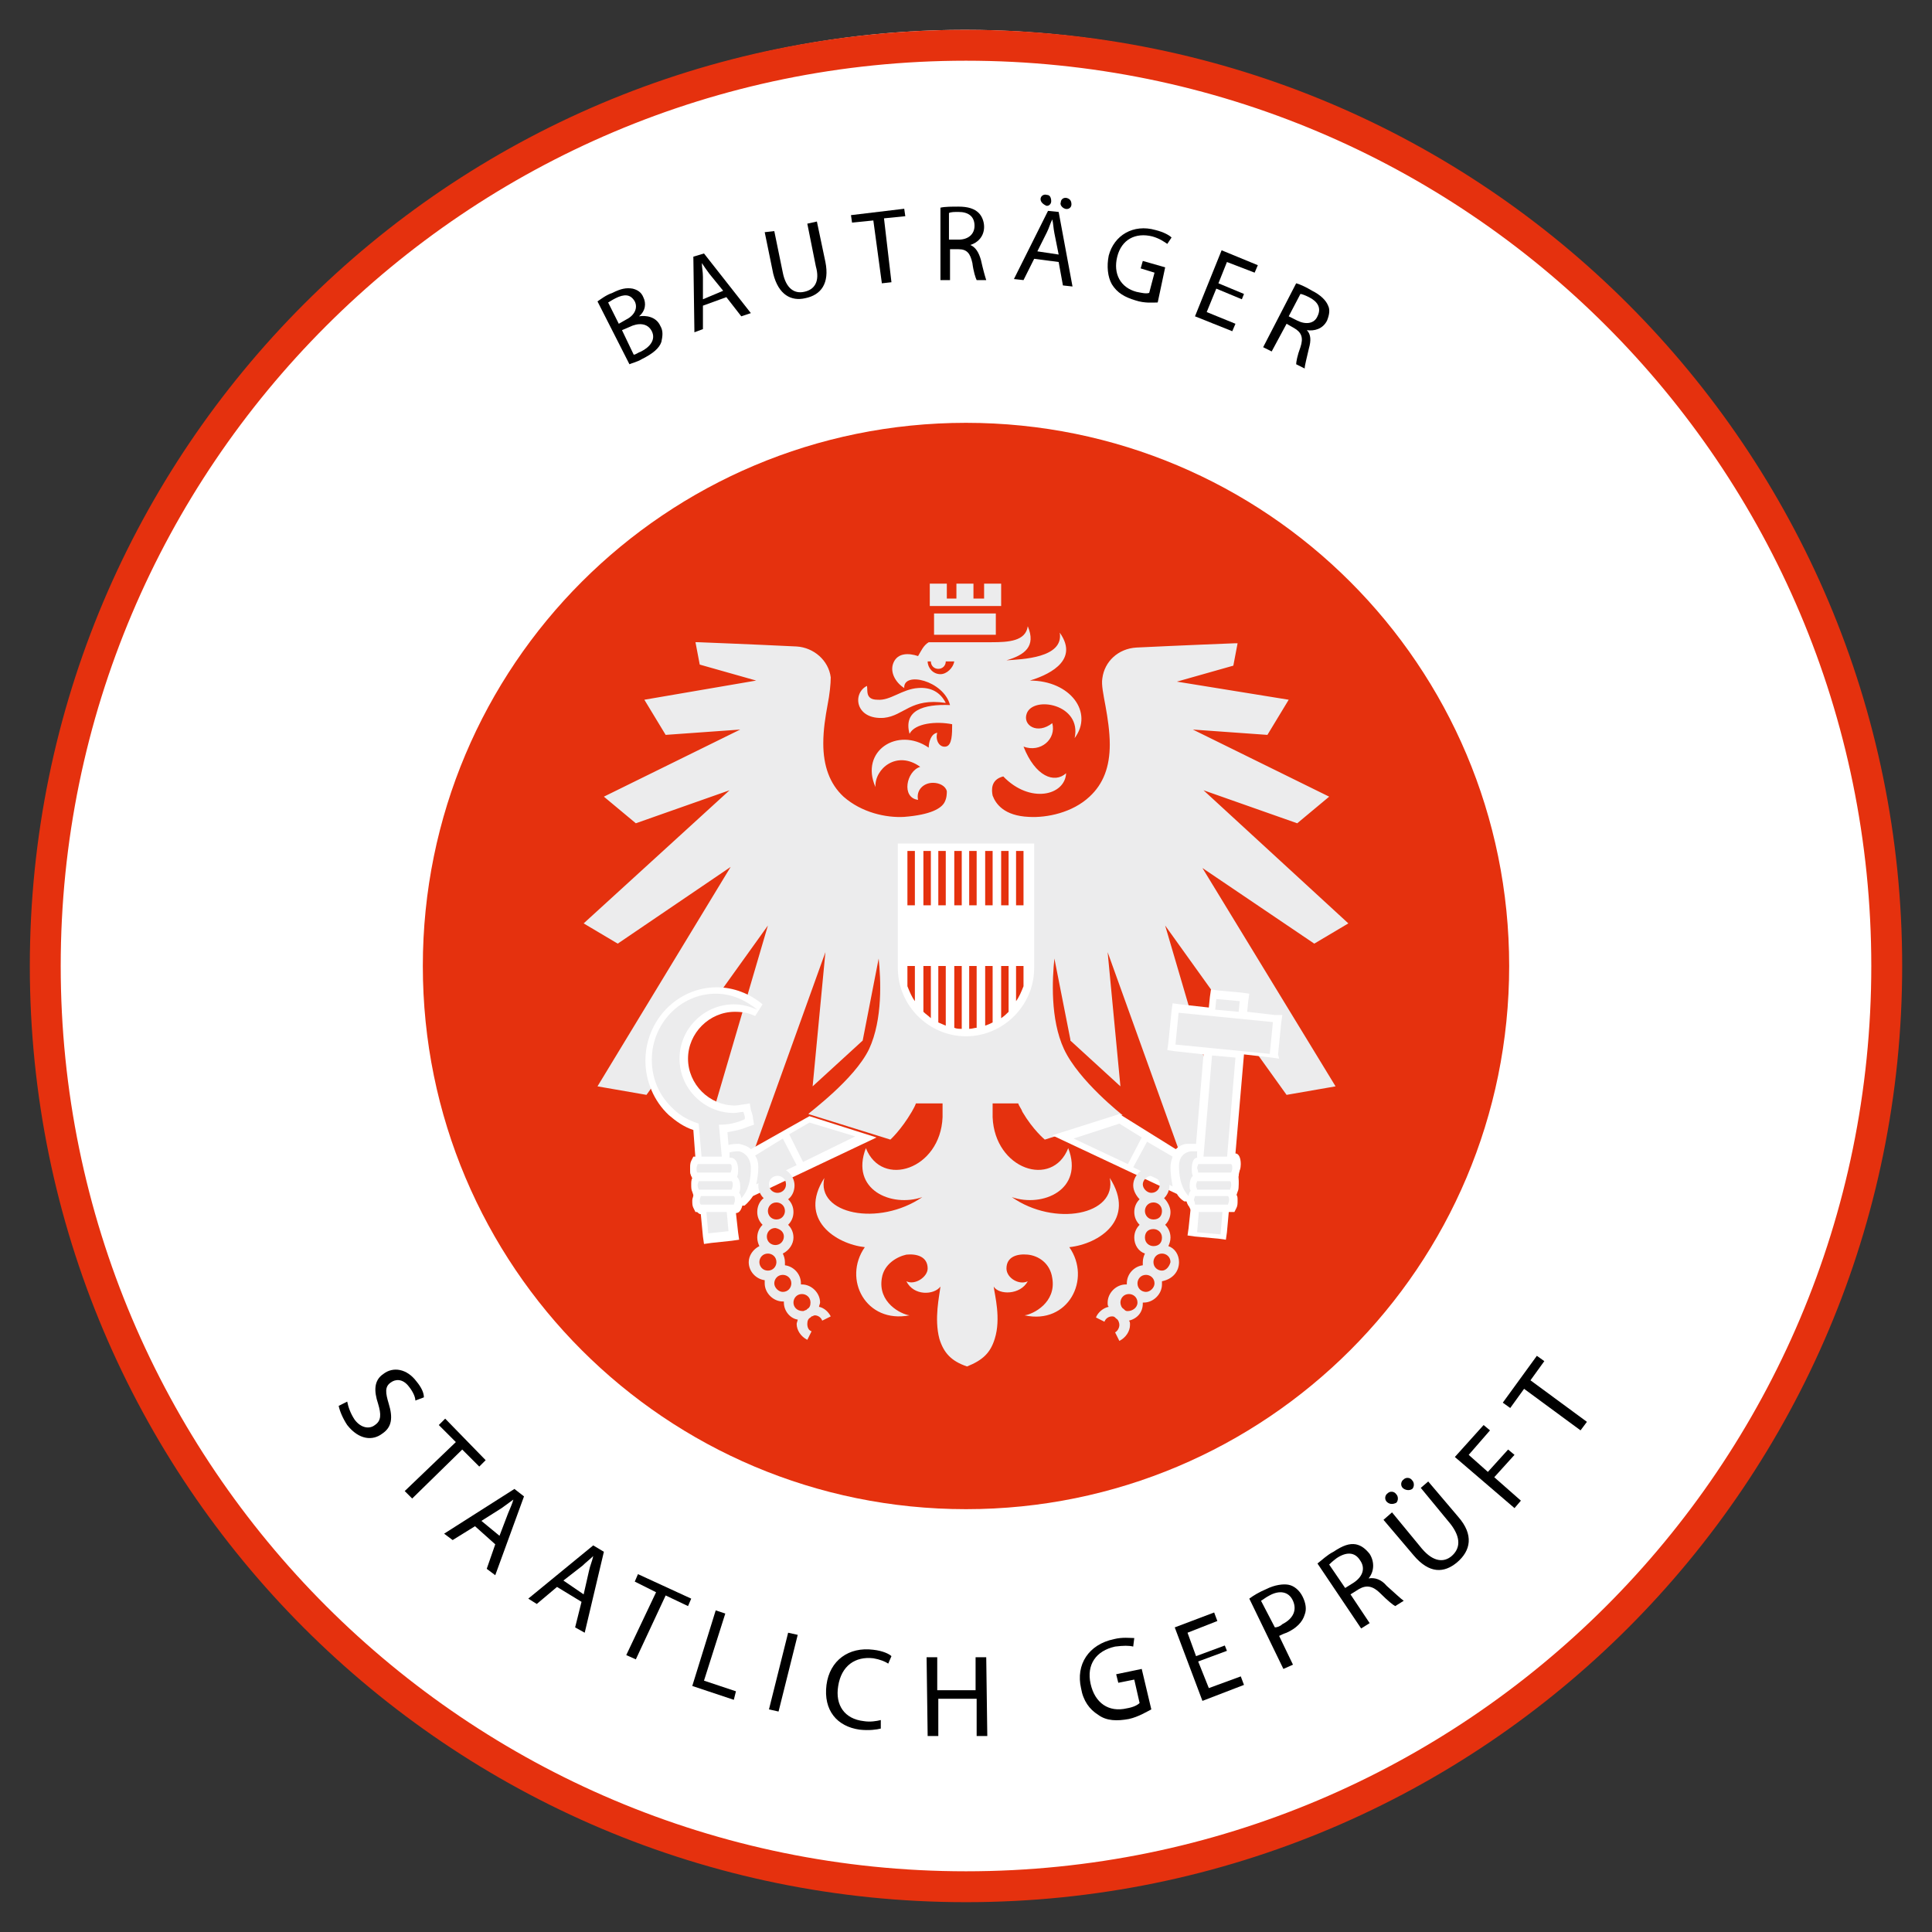 <?xml version="1.0" encoding="utf-8"?>
<!-- Generator: Adobe Illustrator 24.3.0, SVG Export Plug-In . SVG Version: 6.00 Build 0)  -->
<svg version="1.1" id="Ebene_1" xmlns="http://www.w3.org/2000/svg" xmlns:xlink="http://www.w3.org/1999/xlink" x="0px" y="0px"
	 viewBox="0 0 181.4 181.4" style="enable-background:new 0 0 181.4 181.4;" xml:space="preserve">
<rect x="0" y="0" width="181.4" height="181.4" fill="#333333" stroke="none"/>
<style type="text/css">
	.st0{fill:#FFFFFF;}
	.st1{clip-path:url(#SVGID_2_);fill:#E5310E;}
	.st2{clip-path:url(#SVGID_2_);}
	.st3{clip-path:url(#SVGID_4_);fill:#ECECED;}
	.st4{clip-path:url(#SVGID_4_);fill:#FFFFFF;}
	.st5{clip-path:url(#SVGID_2_);fill:#ECECED;}
	.st6{clip-path:url(#SVGID_6_);fill:#FFFFFF;}
	.st7{clip-path:url(#SVGID_6_);fill:#ECECED;}
</style>
<ellipse class="st0" cx="90.6" cy="89.9" rx="86.5" ry="87.1"/>
<g>
	<defs>
		<rect id="SVGID_1_" width="181.4" height="181.4"/>
	</defs>
	<clipPath id="SVGID_2_">
		<use xlink:href="#SVGID_1_"  style="overflow:visible;"/>
	</clipPath>
	<path class="st1" d="M175.7,90.7c0,47-38.1,85-85,85s-85-38.1-85-85s38.1-85,85-85S175.7,43.7,175.7,90.7 M178.6,90.7
		c0-48.5-39.3-87.9-87.9-87.9S2.8,42.2,2.8,90.7s39.3,87.9,87.9,87.9S178.6,139.2,178.6,90.7"/>
	<path class="st1" d="M90.7,141.7c28.2,0,51-22.8,51-51c0-28.2-22.8-51-51-51s-51,22.8-51,51C39.7,118.9,62.5,141.7,90.7,141.7"/>
	<g class="st2">
		<defs>
			<rect id="SVGID_3_" x="46.2" y="47.4" width="89.1" height="89.1"/>
		</defs>
		<clipPath id="SVGID_4_">
			<use xlink:href="#SVGID_3_"  style="overflow:visible;"/>
		</clipPath>
		<path class="st3" d="M123.4,88.6l3.2-1.9L113,74.2l8.8,3.1l3-2.5L112,68.5l7,0.5l2-3.3L110.5,64l5.3-1.5l0.4-2.1l-0.3,0
			c0,0-5.1,0.2-9.2,0.4c-1.7,0.1-3,1.3-3.2,2.9c-0.1,0.6,0.1,1.5,0.3,2.6c0.2,1.1,0.4,2.4,0.4,3.6c0,2.1-0.6,3.7-1.9,4.9
			c-1.6,1.5-4,2-5.7,1.9c-2.3-0.1-3.1-1.2-3.4-2c-0.1-0.5-0.2-1.5,1-1.8c2.5,2.6,5.8,1.8,5.9-0.3c-1.1,1-2.9,0.3-4-2.5
			c1.6,0.6,3.1-0.7,2.7-2.2c-1.4,1.1-2.8,0.2-2.4-0.9c0.6-1.7,5.2-0.9,4.5,2.3c1.8-2.4-0.4-5.4-4.2-5.4c1.3-0.4,4.8-1.7,2.8-4.5
			c0.4,2.4-3.6,2.5-5,2.6c1.7-0.5,2.8-1.3,2-3.2c-0.2,1.4-1.8,1.5-3.4,1.5c-1.9,0-5.4,0-5.9,0c-0.5,0.3-0.7,0.8-1,1.3
			c-0.9-0.3-1.9-0.3-2.3,0.6c-0.4,0.9,0.2,1.9,1,2.4c-0.1-1.6,3.7-0.7,4.3,1.6c-2.5-0.1-4.4,0.5-3.8,2.7c0.5-1,2.5-1.2,4-0.9
			c0,0.9,0,2-0.6,2.1c-0.6,0.1-1-0.6-0.8-1.3c-0.6,0.1-0.8,0.9-0.8,1.4c-2.9-2-6.5,0.3-5,3.7c-0.1-1.7,2-3.5,4.2-1.9
			c-1.3,0.4-1.8,2.9-0.2,3.1c-0.2-0.9,0.5-1.6,1.4-1.6c0.6,0,1.2,0.3,1.3,0.8c0,0.2,0,0.6-0.2,1c-0.3,0.6-1.3,1.2-3.8,1.4
			c-1.7,0.1-4-0.4-5.7-1.9c-1.3-1.2-1.9-2.9-1.9-5c0-1.3,0.2-2.5,0.4-3.6c0.2-1,0.3-2,0.3-2.6c-0.2-1.6-1.6-2.8-3.2-2.9
			c-4.1-0.2-9.2-0.4-9.2-0.4l-0.3,0l0.4,2.1l5.3,1.5l-10.5,1.8l2,3.3l7-0.5l-12.8,6.3l3,2.5l8.8-3.1L54.8,86.7l3.2,1.9l10.6-7.2
			L56.1,102l4.6,0.8l11.4-15.9l-6.9,23.5l5-0.7l7.3-20.3l-1.2,12.6l4.7-4.3l1.5-7.7c0.2,1.9,0.4,5.7-0.9,8.5c-1.4,2.9-5.7,6-5.7,6.1
			l7.7,2.4c0,0,1-0.9,2-2.6c0.1-0.2,0.3-0.5,0.4-0.8h2.5c0,0.4,0,0.8,0,1.3c-0.2,4.9-5.7,6.7-7.2,2.9c-1.5,3.9,2.4,5.6,5.3,4.6
			c-4.1,2.8-10,1.6-9.2-1.8c-2.5,3.9,1.1,6.2,3.8,6.5c-2.1,3,0.1,7.2,4.2,6.4c-0.8-0.1-3-1.2-2.6-3.5c0.2-1.3,1.4-2,2.3-2.2
			c1-0.1,2,0.2,2,1.3c0,0.8-1.2,1.6-2,1.2c0.7,1.4,2.6,1.3,3.2,0.5c-0.1,0.9-0.6,3-0.1,4.9c0.4,1.3,1.1,2.1,2.6,2.6
			c1.5-0.6,2.2-1.3,2.6-2.6c0.6-1.9,0-4.1-0.1-4.9c0.5,0.8,2.5,0.8,3.2-0.5c-0.8,0.4-2-0.3-2-1.2c0-1.1,1-1.4,2-1.3
			c1,0.1,2.1,0.8,2.3,2.2c0.4,2.3-1.8,3.4-2.6,3.5c4.1,0.9,6.3-3.4,4.2-6.4c2.8-0.3,6.3-2.6,3.8-6.5c0.7,3.5-5.2,4.6-9.2,1.8
			c2.9,1,6.8-0.7,5.3-4.6c-1.5,3.8-6.9,2-7.1-2.9c0-0.5,0-0.9,0-1.3h2.4c0.1,0.3,0.3,0.5,0.4,0.8c1,1.7,2.1,2.6,2.1,2.6l7.3-2.3
			c0,0-4.1-3.2-5.5-6.2c-1.3-2.8-1.1-6.6-0.9-8.5l1.5,7.6l0,0.1l4.7,4.3l-1.2-12.6l7.3,20.3l5,0.7l-6.9-23.5l11.4,15.9l4.6-0.8
			l-12.5-20.5L123.4,88.6z M88.3,63.3c-0.7,0-1.2-0.6-1.2-1.2h0.3c0,0.4,0.3,0.7,0.7,0.7c0.4,0,0.7-0.3,0.7-0.7h0.8
			C89.5,62.7,88.9,63.3,88.3,63.3 M96.7,90.9c0,3.3-2.7,6.1-6,6.1s-6-2.7-6-6.1V79.6h12.1V90.9z"/>
		<rect x="87.7" y="57.6" class="st3" width="5.8" height="2"/>
		<polygon class="st3" points="94,54.8 92.4,54.8 92.4,56.2 91.4,56.2 91.4,54.8 89.8,54.8 89.8,56.2 88.9,56.2 88.9,54.8 
			87.3,54.8 87.3,56.9 94,56.9 		"/>
		<path class="st3" d="M83,67.4c1.9-0.2,2.5-1.9,5.8-1.4c-0.5-1-1.4-1.5-2.6-1.4c-1.5,0.1-2.6,1.2-3.8,1.1c-1.2,0-0.9-0.9-1-1.3
			C80,65.1,80.3,67.6,83,67.4"/>
		<path class="st4" d="M70.5,107.9c-0.3-0.3-0.7-0.4-1.1-0.5c-0.3,0-0.6,0-1,0.1l-0.1-1.2c0.6-0.1,1.2-0.2,1.9-0.5l0.6-0.2l-0.1-0.6
			c0-0.2-0.1-0.5-0.2-0.8l-0.1-0.6l-0.6,0.1c-0.2,0-0.5,0.1-0.8,0.1c-2.4,0-4.4-2-4.4-4.4s2-4.4,4.4-4.4c0.7,0,1.3,0.1,1.9,0.4
			l0.7-1.1c-1.2-1-2.7-1.6-4.3-1.6c-3.7,0-6.7,3.1-6.7,6.9c0,1.9,0.8,3.8,2.2,5.1c0.7,0.6,1.4,1.1,2.3,1.4l0.2,2.7
			c-0.3,0.1-0.5,0.5-0.5,1c0,0.4,0.1,0.7,0.3,0.9c-0.1,0.2-0.1,0.4-0.1,0.7c0,0.4,0.1,0.7,0.3,0.9c-0.1,0.2-0.1,0.4-0.1,0.6
			c0,0.6,0.3,1.1,0.6,1.1l0.2,2.1l0.1,0.7l0.7-0.1l1.9-0.2l0.7-0.1l-0.1-0.7l-0.2-1.8c0.3,0,0.5-0.3,0.6-0.7l0.1,0l0.1,0
			c0,0,0.4-0.3,0.8-0.9l11.6-5.5l-6.3-2L70.5,107.9z"/>
		<path class="st4" d="M119.7,95.3l-2.6-0.3l0,0l0.1-1l0.1-0.7l-0.7-0.1l-2.2-0.2l-0.7-0.1l-0.1,0.7l-0.1,1l-2.7-0.3l-0.7-0.1
			l-0.1,0.7l-0.3,3l-0.1,0.7l0.7,0.1l2.7,0.3v0l-0.7,8.4c-0.3,0-0.5,0-0.8,0c-0.4,0-0.8,0.2-1.1,0.5l-5.3-3.3l-6.3,2l11.7,5.5
			c0.3,0.5,0.7,0.7,0.7,0.7l0.1,0l0.1,0c0.1,0.3,0.2,0.5,0.4,0.6l-0.2,1.9l-0.1,0.7l0.7,0.1l2.2,0.2l0.7,0.1l0.1-0.7l0.2-2.2h0
			c0.4,0,0.7-0.4,0.7-1.1c0-0.2,0-0.4-0.1-0.6c0.2-0.2,0.3-0.5,0.3-0.9c0-0.3,0-0.5-0.1-0.7c0.2-0.2,0.3-0.5,0.3-0.9
			c0-0.6-0.2-1-0.5-1l0.8-9.3l2.6,0.3l0.7,0.1L120,99l0.3-3l0.1-0.7L119.7,95.3z"/>
		<path class="st4" d="M84.3,90.9c0,3.5,2.9,6.4,6.4,6.4c3.5,0,6.4-2.9,6.4-6.4V79.2H84.3V90.9z M95.4,79.9h0.7V85h-0.7V79.9z
			 M95.4,90.7h0.7v1.9c-0.2,0.5-0.4,1-0.7,1.4V90.7z M94,79.9h0.7V85H94V79.9z M94,90.7h0.7V95c-0.2,0.2-0.4,0.4-0.7,0.6V90.7z
			 M92.5,79.9h0.7V85h-0.7V79.9z M92.5,90.7h0.7V96c-0.2,0.1-0.4,0.2-0.7,0.3V90.7z M91,79.9h0.7V85H91V79.9z M91,90.7h0.7v5.8
			c-0.2,0-0.4,0.1-0.7,0.1V90.7z M89.6,79.9h0.7V85h-0.7V79.9z M89.6,90.7h0.7v5.9c-0.2,0-0.5,0-0.7-0.1V90.7z M88.1,79.9h0.7V85
			h-0.7V79.9z M88.1,90.7h0.7v5.6c-0.2-0.1-0.5-0.2-0.7-0.3V90.7z M86.7,79.9h0.7V85h-0.7V79.9z M86.7,90.7h0.7v4.9
			c-0.2-0.2-0.5-0.4-0.7-0.6V90.7z M85.2,79.9h0.7V85h-0.7V79.9z M85.2,90.7h0.7V94c-0.3-0.4-0.5-0.9-0.7-1.4V90.7z"/>
	</g>
	<polygon class="st5" points="112.4,115.7 114.6,115.9 116,99.3 113.8,99.1 	"/>
	<polygon class="st5" points="116.4,94 114.2,93.8 114.1,94.8 116.3,95 	"/>
	
		<rect x="113.5" y="92.6" transform="matrix(9.830991e-02 -0.995 0.995 9.830991e-02 7.071 201.905)" class="st5" width="3" height="8.9"/>
	<g class="st2">
		<defs>
			<rect id="SVGID_5_" x="46.2" y="47.4" width="89.1" height="89.1"/>
		</defs>
		<clipPath id="SVGID_6_">
			<use xlink:href="#SVGID_5_"  style="overflow:visible;"/>
		</clipPath>
		<path class="st6" d="M116.4,109.7c0-0.3,0-0.5-0.1-0.7l-0.2-0.4h-4l-0.2,0.4c-0.1,0.2-0.1,0.4-0.1,0.7c0,0.2,0,0.4,0.1,0.6
			l-0.1,0.2c-0.1,0.2-0.1,0.4-0.1,0.7c0,0.2,0,0.4,0.1,0.5l-0.1,0.3c-0.1,0.2-0.1,0.4-0.1,0.7s0,0.5,0.1,0.7l0.2,0.4h4l0.2-0.4
			c0.1-0.2,0.1-0.4,0.1-0.7c0-0.2,0-0.4-0.1-0.5l0.1-0.3c0.1-0.2,0.1-0.4,0.1-0.7c0-0.2,0-0.4-0.1-0.6l0.1-0.2
			C116.3,110.2,116.4,110,116.4,109.7"/>
		<path class="st7" d="M69.8,104.4c-0.3,0-0.6,0.1-0.9,0.1c-2.8,0-5.1-2.3-5.1-5.1c0-2.8,2.3-5.1,5.1-5.1c0.8,0,1.5,0.2,2.2,0.5
			c-1.1-0.9-2.4-1.5-3.9-1.5c-3.3,0-6,2.8-6,6.2c0,1.8,0.7,3.4,2,4.6c0.7,0.7,1.5,1.1,2.4,1.4l0,0l0.9,10.3l1.9-0.2l-0.9-10
			c0.8,0,1.5-0.1,2.4-0.5C70,105,69.9,104.7,69.8,104.4"/>
		<path class="st6" d="M69.5,112l-0.1-0.3c0-0.2,0.1-0.3,0.1-0.5c0-0.3,0-0.5-0.1-0.7l-0.1-0.2c0.1-0.2,0.1-0.4,0.1-0.6
			c0-0.3,0-0.5-0.1-0.7l-0.2-0.4h-4l-0.2,0.4c-0.1,0.2-0.1,0.4-0.1,0.7c0,0.3,0,0.5,0.1,0.7l0.1,0.2c-0.1,0.2-0.1,0.4-0.1,0.6
			c0,0.3,0,0.5,0.1,0.7l0.1,0.3c0,0.2-0.1,0.3-0.1,0.5c0,0.3,0,0.5,0.1,0.7l0.2,0.4h4l0.2-0.4c0.1-0.2,0.1-0.4,0.1-0.7
			C69.6,112.5,69.6,112.2,69.5,112"/>
		<path class="st7" d="M71.2,109.6c0,0.6-0.1,1.2-0.2,1.6l3.8-1.8l-1.3-2.5l-2.6,1.6C71.1,108.8,71.2,109.1,71.2,109.6"/>
		<polygon class="st7" points="75.4,109.1 80.3,106.7 76,105.4 74.1,106.5 		"/>
		<path class="st7" d="M76.9,122.7c0-0.1,0.1-0.3,0.1-0.4c0-0.9-0.8-1.7-1.7-1.7c0,0,0,0-0.1,0c0,0,0-0.1,0-0.1
			c0-0.9-0.7-1.6-1.5-1.7c0-0.1,0-0.2,0-0.3c0-0.3-0.1-0.6-0.2-0.8c0.6-0.3,1-0.9,1-1.5c0-0.5-0.2-0.9-0.5-1.2
			c0.3-0.3,0.5-0.7,0.5-1.2c0-0.5-0.2-0.9-0.5-1.2c0.4-0.3,0.6-0.8,0.6-1.3c0-0.9-0.8-1.7-1.7-1.7c-0.9,0-1.7,0.8-1.7,1.7
			c0,0.5,0.2,0.9,0.5,1.2c-0.4,0.3-0.6,0.8-0.6,1.3c0,0.5,0.2,0.9,0.5,1.2c-0.3,0.3-0.5,0.7-0.5,1.2c0,0.3,0.1,0.6,0.2,0.8
			c-0.6,0.3-1,0.9-1,1.5c0,0.9,0.7,1.6,1.5,1.7c0,0.1,0,0.2,0,0.3c0,0.9,0.8,1.7,1.7,1.7c0,0,0,0,0.1,0c0,0,0,0.1,0,0.1
			c0,0.8,0.6,1.5,1.3,1.6c0,0.1-0.1,0.3-0.1,0.4c0,0.6,0.4,1.2,1,1.5l0.4-0.8c-0.3-0.1-0.4-0.4-0.4-0.7c0-0.3,0.1-0.5,0.3-0.6
			c0,0,0.1-0.1,0.1-0.1c0.1,0,0.2-0.1,0.3-0.1c0.3,0,0.6,0.2,0.7,0.5l0.8-0.4C77.8,123.2,77.4,122.8,76.9,122.7 M73,110.4
			c0.4,0,0.8,0.3,0.8,0.8S73.4,112,73,112s-0.8-0.3-0.8-0.8S72.6,110.4,73,110.4 M72.1,113.7c0-0.4,0.3-0.8,0.8-0.8
			c0.4,0,0.8,0.3,0.8,0.8c0,0.4-0.3,0.8-0.8,0.8C72.4,114.5,72.1,114.1,72.1,113.7 M73.6,116.1c0,0.4-0.3,0.8-0.8,0.8
			c-0.4,0-0.8-0.3-0.8-0.8c0-0.4,0.3-0.8,0.8-0.8C73.3,115.4,73.6,115.7,73.6,116.1 M71.3,118.5c0-0.4,0.3-0.8,0.8-0.8
			c0.4,0,0.8,0.3,0.8,0.8c0,0.4-0.3,0.8-0.8,0.8C71.6,119.3,71.3,118.9,71.3,118.5 M72.7,120.5c0-0.4,0.3-0.8,0.8-0.8
			c0.4,0,0.8,0.3,0.8,0.8c0,0.4-0.3,0.8-0.8,0.8C73.1,121.3,72.7,120.9,72.7,120.5 M74.5,122.3c0-0.4,0.3-0.8,0.8-0.8
			c0.4,0,0.8,0.3,0.8,0.8c0,0.3-0.1,0.5-0.3,0.6c0,0-0.1,0.1-0.1,0.1c-0.1,0-0.2,0.1-0.3,0.1C74.8,123.1,74.5,122.7,74.5,122.3"/>
		<polygon class="st7" points="107.2,106.8 105.1,105.5 100.8,106.9 105.9,109.3 		"/>
		<path class="st7" d="M109.9,109.6c0-0.4,0.1-0.7,0.2-1l-2.4-1.4l-1.3,2.4l3.7,1.8C110,110.8,109.9,110.3,109.9,109.6"/>
		<path class="st7" d="M110.7,118.5c0-0.7-0.4-1.3-1-1.5c0.1-0.2,0.2-0.5,0.2-0.8c0-0.5-0.2-0.9-0.5-1.2c0.3-0.3,0.5-0.7,0.5-1.2
			c0-0.5-0.3-1-0.6-1.3c0.3-0.3,0.5-0.7,0.5-1.2c0-0.9-0.8-1.7-1.7-1.7c-0.9,0-1.7,0.8-1.7,1.7c0,0.5,0.3,1,0.6,1.3
			c-0.3,0.3-0.5,0.7-0.5,1.2c0,0.5,0.2,0.9,0.5,1.2c-0.3,0.3-0.5,0.7-0.5,1.2c0,0.7,0.4,1.3,1,1.5c-0.1,0.2-0.2,0.5-0.2,0.8
			c0,0.1,0,0.2,0,0.3c-0.8,0.1-1.5,0.8-1.5,1.7c0,0,0,0.1,0,0.1c0,0,0,0-0.1,0c-0.9,0-1.7,0.8-1.7,1.7c0,0.2,0,0.3,0.1,0.4
			c-0.5,0.1-1,0.5-1.2,1l0.8,0.4c0.1-0.3,0.4-0.5,0.7-0.5c0.1,0,0.2,0,0.3,0.1c0,0,0.1,0.1,0.1,0.1c0.2,0.1,0.3,0.4,0.3,0.6
			c0,0.3-0.2,0.6-0.4,0.7l0.4,0.8c0.6-0.3,1-0.9,1-1.5c0-0.2,0-0.3-0.1-0.4c0.8-0.2,1.3-0.8,1.3-1.6c0,0,0-0.1,0-0.1c0,0,0,0,0.1,0
			c0.9,0,1.7-0.8,1.7-1.7c0-0.1,0-0.2,0-0.3C110.1,120.1,110.7,119.4,110.7,118.5 M108.1,110.4c0.4,0,0.8,0.4,0.8,0.8
			c0,0.4-0.3,0.8-0.8,0.8c-0.4,0-0.8-0.4-0.8-0.8C107.3,110.8,107.7,110.4,108.1,110.4 M107.5,113.7c0-0.4,0.3-0.8,0.8-0.8
			c0.4,0,0.8,0.3,0.8,0.8s-0.3,0.8-0.8,0.8C107.8,114.5,107.5,114.1,107.5,113.7 M108.3,115.4c0.4,0,0.8,0.3,0.8,0.8
			s-0.3,0.8-0.8,0.8c-0.4,0-0.8-0.3-0.8-0.8S107.8,115.4,108.3,115.4 M105.9,123.1c-0.1,0-0.2,0-0.3-0.1c0,0-0.1-0.1-0.1-0.1
			c-0.2-0.1-0.3-0.4-0.3-0.6c0-0.4,0.3-0.8,0.8-0.8c0.4,0,0.8,0.3,0.8,0.8S106.3,123.1,105.9,123.1 M107.6,121.3
			c-0.4,0-0.8-0.3-0.8-0.8c0-0.4,0.3-0.8,0.8-0.8c0.4,0,0.8,0.3,0.8,0.8C108.4,120.9,108,121.3,107.6,121.3 M109.1,119.3
			c-0.4,0-0.8-0.3-0.8-0.8c0-0.4,0.3-0.8,0.8-0.8c0.4,0,0.8,0.3,0.8,0.8C109.8,118.9,109.5,119.3,109.1,119.3"/>
		<path class="st7" d="M69.4,108.1c-0.2,0-0.5,0-0.9,0.1l0,0.5h0.1c0.4,0,0.7,0.4,0.7,1.1c0,0.3,0,0.5-0.1,0.7
			c0.2,0.2,0.3,0.5,0.3,0.9c0,0.2,0,0.4-0.1,0.6c0.1,0.1,0.2,0.3,0.2,0.5c0.3-0.3,0.9-1.1,0.9-2.8C70.5,108.7,69.9,108.2,69.4,108.1
			"/>
		<path class="st7" d="M111.7,111.3c0-0.4,0.1-0.7,0.3-0.9c-0.1-0.2-0.1-0.4-0.1-0.7c0-0.6,0.2-1,0.5-1l0-0.6c-0.2,0-0.4,0-0.6,0
			c-0.6,0.1-1.1,0.5-1.1,1.4c0,1.7,0.6,2.5,0.9,2.8c0-0.2,0.1-0.4,0.2-0.5C111.7,111.7,111.7,111.5,111.7,111.3"/>
		<path class="st7" d="M112.5,110.1h3.1c0-0.1,0.1-0.2,0.1-0.4s0-0.3-0.1-0.4h-3.1c0,0.1-0.1,0.2-0.1,0.4
			C112.5,109.9,112.5,110.1,112.5,110.1"/>
		<path class="st7" d="M112.4,111.7h3.1c0-0.1,0.1-0.2,0.1-0.4s0-0.3-0.1-0.4h-3.1c0,0.1-0.1,0.2-0.1,0.4
			C112.3,111.5,112.4,111.6,112.4,111.7"/>
		<path class="st7" d="M112.2,113.1h3.1c0-0.1,0.1-0.2,0.1-0.4c0-0.2,0-0.3-0.1-0.4h-3.1c0,0.1-0.1,0.2-0.1,0.4
			C112.2,112.9,112.2,113,112.2,113.1"/>
		<path class="st7" d="M65.5,110.1h3.1c0-0.1,0.1-0.2,0.1-0.4c0-0.2,0-0.3-0.1-0.4h-3.1c0,0.1-0.1,0.2-0.1,0.4
			S65.4,110.1,65.5,110.1"/>
		<path class="st7" d="M65.6,111.7h3.1c0-0.1,0.1-0.2,0.1-0.4c0-0.2,0-0.3-0.1-0.4h-3.1c0,0.1-0.1,0.2-0.1,0.4
			S65.6,111.6,65.6,111.7"/>
		<path class="st7" d="M65.8,113.1h3.1c0-0.1,0.1-0.2,0.1-0.4c0-0.2,0-0.3-0.1-0.4h-3.1c0,0.1-0.1,0.2-0.1,0.4S65.7,113,65.8,113.1"
			/>
	</g>
</g>
<g>
	<path d="M56.1,28.3c0.3-0.2,0.8-0.6,1.4-0.8c0.8-0.4,1.3-0.5,1.9-0.4c0.4,0.1,0.8,0.3,1,0.8c0.3,0.6,0.2,1.3-0.4,1.8l0,0
		c0.6-0.1,1.6,0,2,0.9c0.3,0.5,0.2,1,0.1,1.5c-0.2,0.6-0.8,1.1-1.8,1.6c-0.5,0.3-1,0.4-1.2,0.5L56.1,28.3z M58.1,30.4l0.7-0.4
		c0.8-0.4,1.1-1.1,0.8-1.7c-0.4-0.7-1-0.7-1.8-0.3c-0.4,0.2-0.5,0.3-0.7,0.4L58.1,30.4z M59.5,33.3c0.2,0,0.4-0.2,0.7-0.3
		c0.8-0.4,1.4-1.1,1-1.9c-0.4-0.8-1.3-0.8-2.1-0.4L58.4,31L59.5,33.3z"/>
</g>
<g>
	<path d="M66,28.7l0,2.2l-0.8,0.3l-0.1-7.1l1-0.3l4.4,5.6l-0.9,0.3l-1.4-1.8L66,28.7z M67.9,27.3l-1.3-1.6c-0.3-0.4-0.5-0.7-0.7-1
		l0,0c0,0.4,0.1,0.8,0.1,1.3l0,2.1L67.9,27.3z"/>
</g>
<g>
	<path d="M72.7,21.7l0.8,3.9c0.3,1.5,1.1,2,2,1.8c1-0.2,1.5-1,1.1-2.4L75.8,21l0.9-0.2l0.8,3.8c0.4,2-0.4,3.1-1.9,3.4
		c-1.3,0.3-2.5-0.3-3-2.3l-0.8-3.9L72.7,21.7z"/>
</g>
<g>
	<path d="M82,20.7l-2,0.2l-0.1-0.7l5-0.6l0.1,0.7l-2,0.2l0.7,6l-0.9,0.1L82,20.7z"/>
</g>
<g>
	<path d="M88.3,19.5c0.4-0.1,1.1-0.1,1.7-0.1c0.9,0,1.5,0.2,1.9,0.6c0.3,0.3,0.5,0.8,0.5,1.3c0,0.9-0.6,1.5-1.3,1.7l0,0
		c0.5,0.2,0.8,0.7,1,1.4c0.2,0.9,0.4,1.6,0.5,1.9l-0.9,0c-0.1-0.2-0.3-0.8-0.4-1.6c-0.2-0.9-0.5-1.3-1.3-1.3l-0.8,0l0,2.9l-0.9,0
		L88.3,19.5z M89.1,22.5l0.9,0c0.9,0,1.5-0.5,1.5-1.3c0-0.9-0.6-1.3-1.5-1.3c-0.4,0-0.7,0-0.9,0.1L89.1,22.5z"/>
</g>
<g>
	<path d="M97.1,24.3l-1,2l-0.9-0.1l3.2-6.4l1,0.1l1.3,7l-0.9-0.1l-0.4-2.2L97.1,24.3z M99.4,23.9l-0.4-2c-0.1-0.5-0.1-0.9-0.2-1.3
		l0,0c-0.2,0.4-0.3,0.8-0.5,1.2l-0.9,1.8L99.4,23.9z M97.7,18.7c0-0.3,0.3-0.5,0.6-0.4c0.3,0,0.4,0.3,0.4,0.6c0,0.3-0.3,0.5-0.5,0.4
		S97.7,19,97.7,18.7z M99.6,19c0-0.3,0.3-0.5,0.6-0.4s0.4,0.3,0.4,0.6c0,0.3-0.3,0.5-0.6,0.4C99.7,19.5,99.5,19.2,99.6,19z"/>
</g>
<g>
	<path d="M108.7,28.4c-0.4,0-1.2,0.1-2.1-0.2c-1-0.3-1.7-0.7-2.2-1.5c-0.4-0.7-0.5-1.7-0.3-2.7c0.5-1.9,2.3-3,4.4-2.4
		c0.8,0.2,1.3,0.5,1.5,0.7l-0.4,0.6c-0.3-0.2-0.7-0.5-1.4-0.7c-1.6-0.4-2.9,0.3-3.3,1.9c-0.4,1.6,0.3,2.9,1.8,3.3
		c0.5,0.1,0.9,0.2,1.2,0.1l0.5-1.9l-1.3-0.4l0.2-0.7l2.1,0.6L108.7,28.4z"/>
</g>
<g>
	<path d="M116.6,28.1l-2.4-1l-0.9,2.2l2.7,1.1l-0.3,0.7l-3.5-1.4l2.5-6.2l3.4,1.4l-0.3,0.7l-2.6-1l-0.8,2l2.4,1L116.6,28.1z"/>
</g>
<g>
	<path d="M121.7,26.6c0.4,0.1,1,0.4,1.5,0.7c0.8,0.4,1.3,0.9,1.5,1.4c0.2,0.4,0.1,0.9-0.1,1.4c-0.4,0.8-1.2,1-1.9,0.9l0,0
		c0.4,0.4,0.4,1,0.2,1.7c-0.2,0.9-0.4,1.6-0.4,1.9l-0.8-0.4c0-0.2,0.1-0.8,0.4-1.6c0.3-0.9,0.1-1.4-0.6-1.8l-0.7-0.4l-1.4,2.6
		l-0.8-0.4L121.7,26.6z M121,29.7l0.8,0.4c0.8,0.4,1.6,0.3,1.9-0.4c0.4-0.8,0-1.4-0.8-1.8c-0.4-0.2-0.7-0.3-0.8-0.3L121,29.7z"/>
</g>
<g>
	<path d="M32.6,131.6c0.1,0.5,0.3,1.1,0.7,1.7c0.6,0.8,1.4,0.9,1.9,0.5c0.6-0.4,0.6-1,0.3-2c-0.4-1.2-0.4-2.2,0.5-2.8
		c0.9-0.7,2.2-0.5,3.1,0.7c0.5,0.6,0.7,1.1,0.7,1.5l-0.8,0.3c0-0.3-0.2-0.8-0.6-1.3c-0.6-0.8-1.3-0.7-1.7-0.4c-0.6,0.4-0.5,1-0.2,2
		c0.4,1.3,0.3,2.2-0.6,2.8c-0.9,0.7-2.2,0.6-3.3-0.8c-0.4-0.6-0.7-1.3-0.8-1.8L32.6,131.6z"/>
</g>
<g>
	<path d="M42.8,135.4l-1.6-1.6l0.6-0.6l3.8,3.9l-0.6,0.6l-1.6-1.6l-4.7,4.6l-0.7-0.7L42.8,135.4z"/>
</g>
<g>
	<path d="M44.6,143.3l-2.1,1.3l-0.8-0.6l6.6-4.2l0.9,0.7l-2.7,7.4l-0.8-0.6l0.8-2.3L44.6,143.3z M46.9,144.2l0.8-2.1
		c0.2-0.5,0.4-0.9,0.5-1.3l0,0c-0.4,0.3-0.7,0.5-1.1,0.8l-1.9,1.2L46.9,144.2z"/>
</g>
<g>
	<path d="M52.3,149l-1.9,1.6l-0.8-0.5l6.1-5l1,0.6l-1.8,7.6l-0.9-0.5l0.6-2.4L52.3,149z M54.8,149.7l0.5-2.2
		c0.1-0.5,0.3-0.9,0.4-1.4l0,0c-0.3,0.3-0.7,0.6-1,0.9l-1.8,1.4L54.8,149.7z"/>
</g>
<g>
	<path d="M61.6,149.5l-2-1l0.3-0.7l5,2.3l-0.3,0.7l-2.1-1l-2.8,6l-0.9-0.4L61.6,149.5z"/>
</g>
<g>
	<path d="M67.2,151.2l0.9,0.3l-2,6.3l3,1l-0.2,0.8l-3.9-1.3L67.2,151.2z"/>
</g>
<g>
	<path d="M74.9,153.5l-1.8,7.2l-0.9-0.2l1.8-7.2L74.9,153.5z"/>
</g>
<g>
	<path d="M82.7,162.3c-0.4,0.1-1.1,0.2-2,0.1c-2.1-0.3-3.4-1.8-3.1-4.2c0.3-2.3,2.1-3.6,4.4-3.3c0.9,0.1,1.5,0.4,1.7,0.6l-0.3,0.7
		c-0.3-0.2-0.8-0.4-1.4-0.5c-1.7-0.2-3,0.7-3.3,2.6c-0.3,1.8,0.6,3.1,2.4,3.3c0.6,0.1,1.2,0,1.6-0.1L82.7,162.3z"/>
</g>
<g>
	<path d="M88,155.6l0,3.1l3.6,0l0-3.1l1,0l0.1,7.4l-1,0l0-3.5l-3.6,0l0,3.5l-1,0l-0.1-7.4L88,155.6z"/>
</g>
<g>
</g>
<g>
	<path d="M108.1,160.5c-0.4,0.2-1.2,0.7-2.1,0.9c-1.1,0.2-2.1,0.2-2.9-0.4c-0.8-0.5-1.4-1.3-1.6-2.5c-0.5-2.2,0.7-4.1,3.1-4.6
		c0.8-0.2,1.5-0.1,1.9-0.1l-0.1,0.8c-0.4-0.1-0.9-0.1-1.7,0c-1.8,0.4-2.7,1.7-2.3,3.5c0.4,1.8,1.7,2.7,3.4,2.3
		c0.6-0.1,1-0.3,1.2-0.5l-0.5-2.2l-1.5,0.3l-0.2-0.8l2.4-0.5L108.1,160.5z"/>
</g>
<g>
	<path d="M115.2,155l-2.7,1l1,2.5l3-1.1l0.3,0.8l-3.9,1.5l-2.6-6.9l3.7-1.4l0.3,0.8l-2.8,1.1l0.8,2.2l2.7-1L115.2,155z"/>
</g>
<g>
	<path d="M117.3,150.1c0.4-0.3,0.9-0.6,1.6-0.9c0.8-0.4,1.6-0.5,2.1-0.4c0.5,0.1,1,0.5,1.3,1.1c0.3,0.6,0.4,1.2,0.2,1.7
		c-0.2,0.7-0.8,1.3-1.7,1.7c-0.3,0.1-0.5,0.2-0.7,0.3l1.3,2.7l-0.9,0.4L117.3,150.1z M119.7,152.8c0.2,0,0.5-0.1,0.7-0.3
		c1-0.5,1.4-1.3,1-2.2c-0.4-0.9-1.3-1-2.2-0.5c-0.4,0.2-0.6,0.4-0.8,0.5L119.7,152.8z"/>
</g>
<g>
	<path d="M123.7,146.8c0.4-0.3,0.9-0.8,1.5-1.1c0.9-0.6,1.5-0.8,2.1-0.7c0.5,0.1,0.9,0.4,1.3,0.9c0.5,0.8,0.4,1.7-0.1,2.3l0,0
		c0.6-0.1,1.2,0.1,1.7,0.7c0.8,0.7,1.3,1.2,1.6,1.4l-0.8,0.5c-0.2-0.1-0.7-0.5-1.4-1.2c-0.7-0.7-1.3-0.8-2-0.4l-0.8,0.5l1.8,2.7
		l-0.8,0.5L123.7,146.8z M126.3,149.1l0.8-0.5c0.9-0.6,1.1-1.4,0.6-2.1c-0.5-0.8-1.3-0.8-2.2-0.2c-0.4,0.3-0.6,0.5-0.7,0.6
		L126.3,149.1z"/>
</g>
<g>
	<path d="M130.7,142l2.8,3.4c1.1,1.3,2.1,1.3,2.8,0.7c0.8-0.7,0.9-1.7-0.1-3l-2.8-3.4l0.7-0.6l2.8,3.3c1.5,1.7,1.2,3.2-0.1,4.3
		c-1.2,1-2.6,1.1-4.1-0.7l-2.8-3.3L130.7,142z M130.2,141c-0.2-0.2-0.2-0.6,0.1-0.8c0.2-0.2,0.6-0.2,0.8,0.1c0.2,0.2,0.2,0.6,0,0.8
		C130.7,141.3,130.4,141.2,130.2,141z M131.7,139.7c-0.2-0.2-0.2-0.6,0.1-0.8c0.2-0.2,0.6-0.2,0.8,0.1c0.2,0.2,0.2,0.6,0,0.8
		C132.3,140,131.9,139.9,131.7,139.7z"/>
</g>
<g>
	<path d="M136.6,136.8l2.7-3l0.6,0.5l-2,2.3l1.8,1.6l1.9-2.1l0.6,0.5l-1.9,2.1l2.5,2.2l-0.6,0.7L136.6,136.8z"/>
</g>
<g>
	<path d="M143.1,130.4l-1.3,1.8l-0.7-0.5l3.2-4.4l0.7,0.5l-1.3,1.8l5.3,3.9l-0.6,0.8L143.1,130.4z"/>
</g>
</svg>
